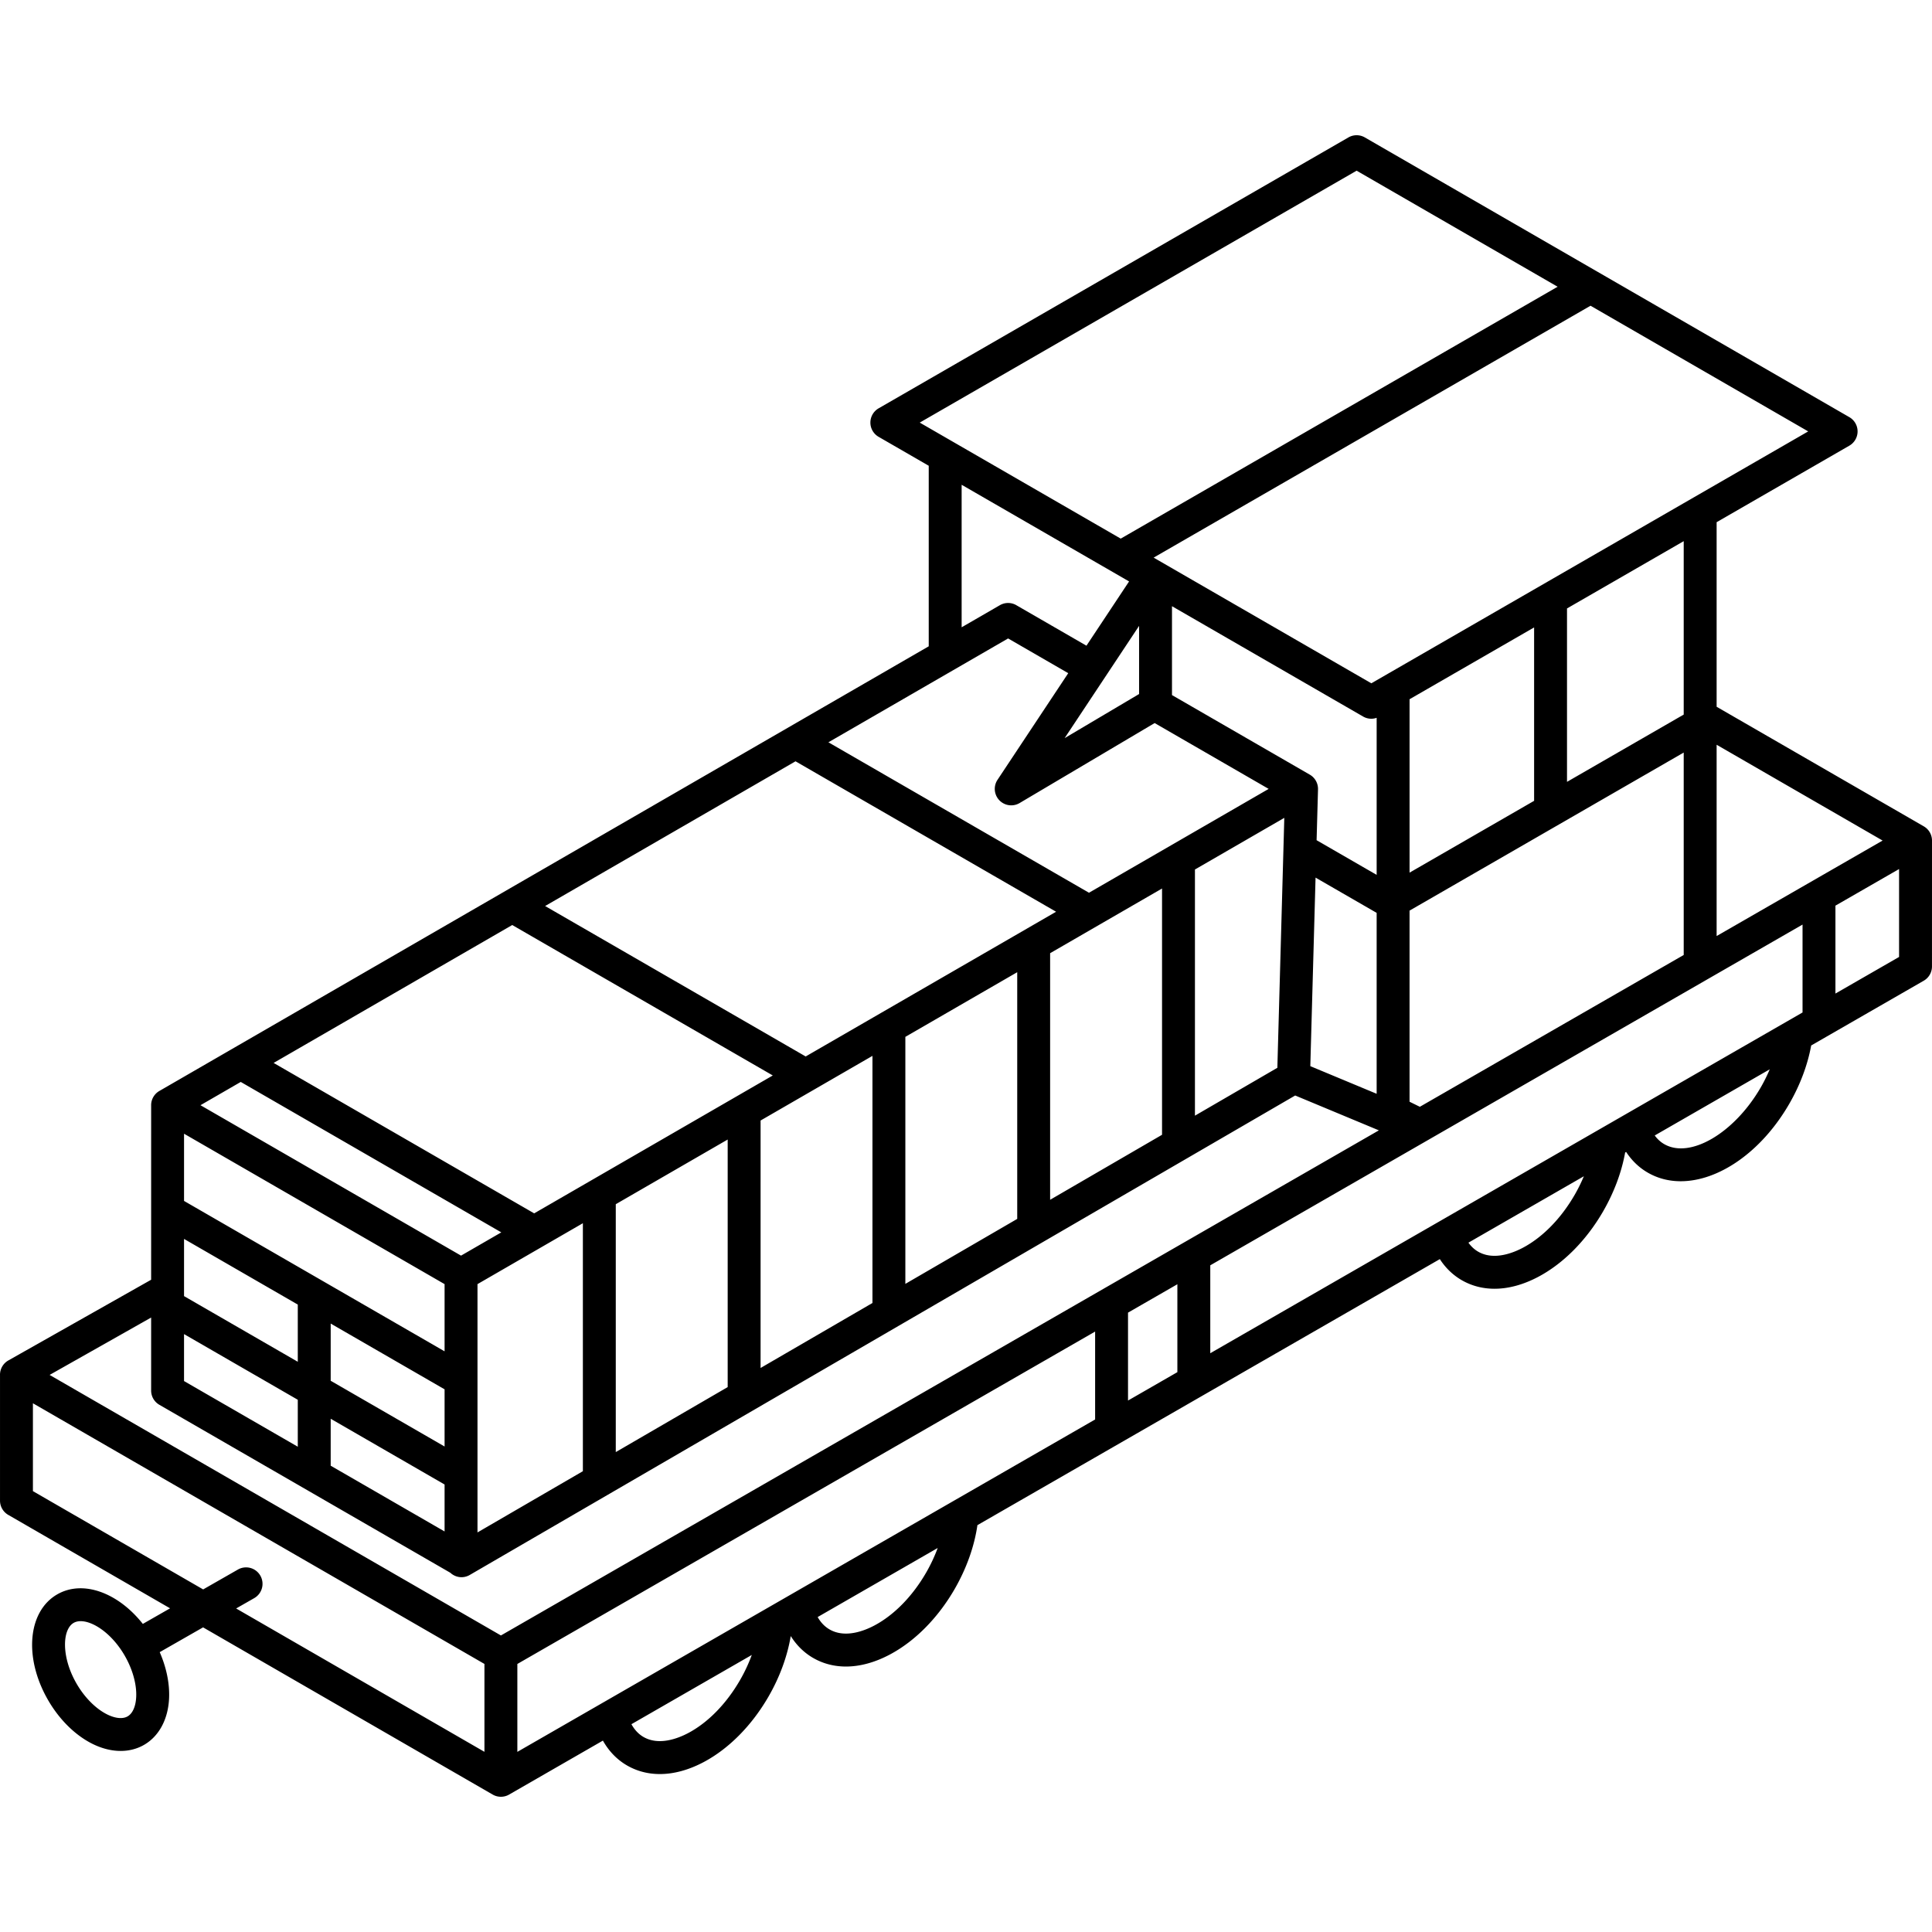 <svg version="1.1" id="Capa_1" xmlns="http://www.w3.org/2000/svg" x="0" y="0" viewBox="0 0 469.74 469.74" xml:space="preserve"><path d="M469.74 204.379a4 4 0 00-2-3.467l-50.365-29.072v-44.877l32.27-18.606a4.001 4.001 0 00.002-6.929l-117.8-68.012a4.001 4.001 0 00-3.998-.001L213.625 99.28a4.001 4.001 0 00-.002 6.929l12.186 7.035v43.897L38.745 265.256a4 4 0 00-1.999 3.464l.003.051-.002 42.381-34.715 19.622A4.001 4.001 0 000 334.238c0 .019.003.036.003.055v30.565c0 1.429.762 2.75 2 3.464l39.351 22.719-6.628 3.789c-6.023-7.62-14.584-10.774-20.82-7.176-7.172 4.141-8.152 15.421-2.23 25.679 2.659 4.605 6.346 8.314 10.383 10.445 2.444 1.29 4.934 1.938 7.282 1.938 2.043 0 3.98-.491 5.688-1.478 3.672-2.119 5.89-6.297 6.086-11.463.134-3.545-.673-7.382-2.283-11.078l10.543-6.026 70.412 40.652a4 4 0 003.995.003l22.806-13.121c1.446 2.571 3.42 4.627 5.864 6.04 2.418 1.396 5.118 2.092 7.983 2.092 3.371 0 6.97-.963 10.604-2.881 6.122-3.23 11.736-8.894 15.806-15.943 2.741-4.74 4.581-9.78 5.416-14.73 1.402 2.235 3.229 4.042 5.441 5.322 2.417 1.396 5.117 2.091 7.981 2.091 3.373 0 6.974-.964 10.612-2.885 6.125-3.232 11.74-8.897 15.813-15.952 2.892-5.021 4.784-10.355 5.539-15.54l112.429-64.682c1.385 2.142 3.177 3.876 5.313 5.114 2.418 1.396 5.119 2.092 7.984 2.092 3.371 0 6.969-.963 10.603-2.88 6.122-3.23 11.736-8.894 15.808-15.946 2.653-4.599 4.483-9.503 5.348-14.301l.241-.138c1.378 2.11 3.155 3.817 5.267 5.034 2.453 1.417 5.168 2.09 8.002 2.09 9.183 0 19.609-7.069 26.403-18.836 2.63-4.56 4.45-9.42 5.321-14.173l27.363-15.742a3.997 3.997 0 002.005-3.467l.006-30.605zM31.029 417.311c-1.24.716-3.148.494-5.236-.608-2.682-1.415-5.302-4.102-7.189-7.37-3.755-6.505-3.465-13.152-.698-14.751.485-.279 1.065-.416 1.714-.416 3.055 0 7.614 3.031 10.711 8.396 1.887 3.269 2.904 6.882 2.789 9.912-.089 2.358-.851 4.122-2.091 4.837zm426.7-212.941l-40.354 23.217v-46.511l40.354 23.294zM294.263 329.017v-21.373l144-82.846v21.374l-144 82.845zm-168.476 96.926v-21.371l140.477-80.819v21.373l-140.477 80.817zM274.263 319.15l12-6.904v21.373l-12 6.904V319.15zm-193.86 37.217v-11.416l27.693 15.986v11.416l-27.693-15.986zm27.693-27.809l-63.348-36.567.001-16.343 63.347 36.57v16.34zm0 9.236V351.7l-27.693-15.986v-13.906l27.693 15.986zm-35.693-20.603v13.906l-27.656-15.964.001-13.906 27.655 15.964zm-27.657 7.178l27.657 15.965v11.416l-27.657-15.965v-11.416zm71.35-12.152l25.623-14.808v60.294l-25.623 14.884v-60.37zm215.325-138.001c.619.357 1.31.536 2 .536.439 0 .875-.081 1.295-.225v38.188l-14.602-8.428.344-12.366h-.009c.001-.038.007-.075.007-.113a3.999 3.999 0 00-2-3.463L284.954 169v-21.61l46.467 26.826zm11.296 37.952v-42.159l30.282-17.46v42.161l-30.282 17.458zm-65.763-59.995v16.571l-18.103 10.724 18.103-27.295zm-34.421 37.425a4 4 0 005.372 5.652l32.831-19.448 27.723 16.008-43.688 25.248-63.355-36.578 43.691-25.251 14.621 8.445-17.195 25.924zm14.243 32.08l-60.886 35.187-63.352-36.577 60.883-35.188 63.355 36.578zm-68.882 39.807l-58.015 33.527-63.35-36.575 58.013-33.529 63.352 36.577zm-38.175 31.301l27.208-15.723v60.19l-27.208 15.804v-60.271zm35.207-20.346l27.2-15.719v60.085l-27.2 15.8V272.44zm35.2-20.343l27.2-15.719v59.981l-27.2 15.799v-60.061zm35.2-20.342l27.21-15.725v59.877l-27.21 15.805v-59.957zm35.21-20.348l21.726-12.556-1.689 60.77-20.037 11.639v-59.853zm29.326 1.972l14.855 8.573v43.987l-16.129-6.718 1.274-45.842zm22.855 54.494v-46.47l66.657-38.429v49.215L345.216 269.1l-2.499-1.227zm66.657-94.134l-28.375 16.358v-42.161l28.375-16.361v42.164zm-75.951-7.605l-52.929-30.557 106.224-61.244 52.924 30.556-106.219 61.245zm-3.577-124.636l48.87 28.216-106.224 61.244-48.865-28.21 106.219-61.25zm-96.037 76.365l40.713 23.504-10.364 15.625-17.051-9.848a3.997 3.997 0 00-4.002.001l-9.296 5.373v-34.655zM58.534 263.058l63.35 36.575-9.788 5.657-63.352-36.573 9.79-5.659zm-21.787 57.284l-.001 17.751c0 1.429.762 2.75 2 3.464l70.748 40.839a3.987 3.987 0 002.708 1.079c.685 0 1.377-.176 2.007-.541l200.7-116.579 20.348 8.475-213.464 122.81-109.729-63.346 24.683-13.952zm26.555 62.761a3.998 3.998 0 00-5.458-1.487l-8.449 4.83-41.392-23.897v-21.362l109.783 63.378v21.367l-60.372-34.855 4.399-2.514a4.003 4.003 0 001.489-5.46zm104.003 38.278c-2.436 1.285-7.082 3.112-10.852.938-1.347-.779-2.276-1.923-2.93-3.103l29.261-16.834a38.994 38.994 0 01-2.867 6.13c-3.327 5.761-7.806 10.333-12.612 12.869zm57.873-39.02c-3.328 5.764-7.809 10.336-12.619 12.875-2.436 1.286-7.084 3.119-10.855.941-1.189-.688-2.158-1.697-2.901-3.012l29.185-16.791a39.415 39.415 0 01-2.81 5.987zm157.678-91.844c-3.328 5.763-7.807 10.334-12.613 12.87-2.435 1.285-7.082 3.115-10.849.938-.922-.534-1.71-1.27-2.366-2.188l28.065-16.146a39.9 39.9 0 01-2.237 4.526zm45.26-26.151c-6.425 11.127-17.176 17.454-23.48 13.814-.896-.517-1.665-1.223-2.309-2.105l27.961-16.086a39.816 39.816 0 01-2.172 4.377zm18.147-22.796v-21.374l15.472-8.901v21.375l-15.472 8.9z"/></svg>